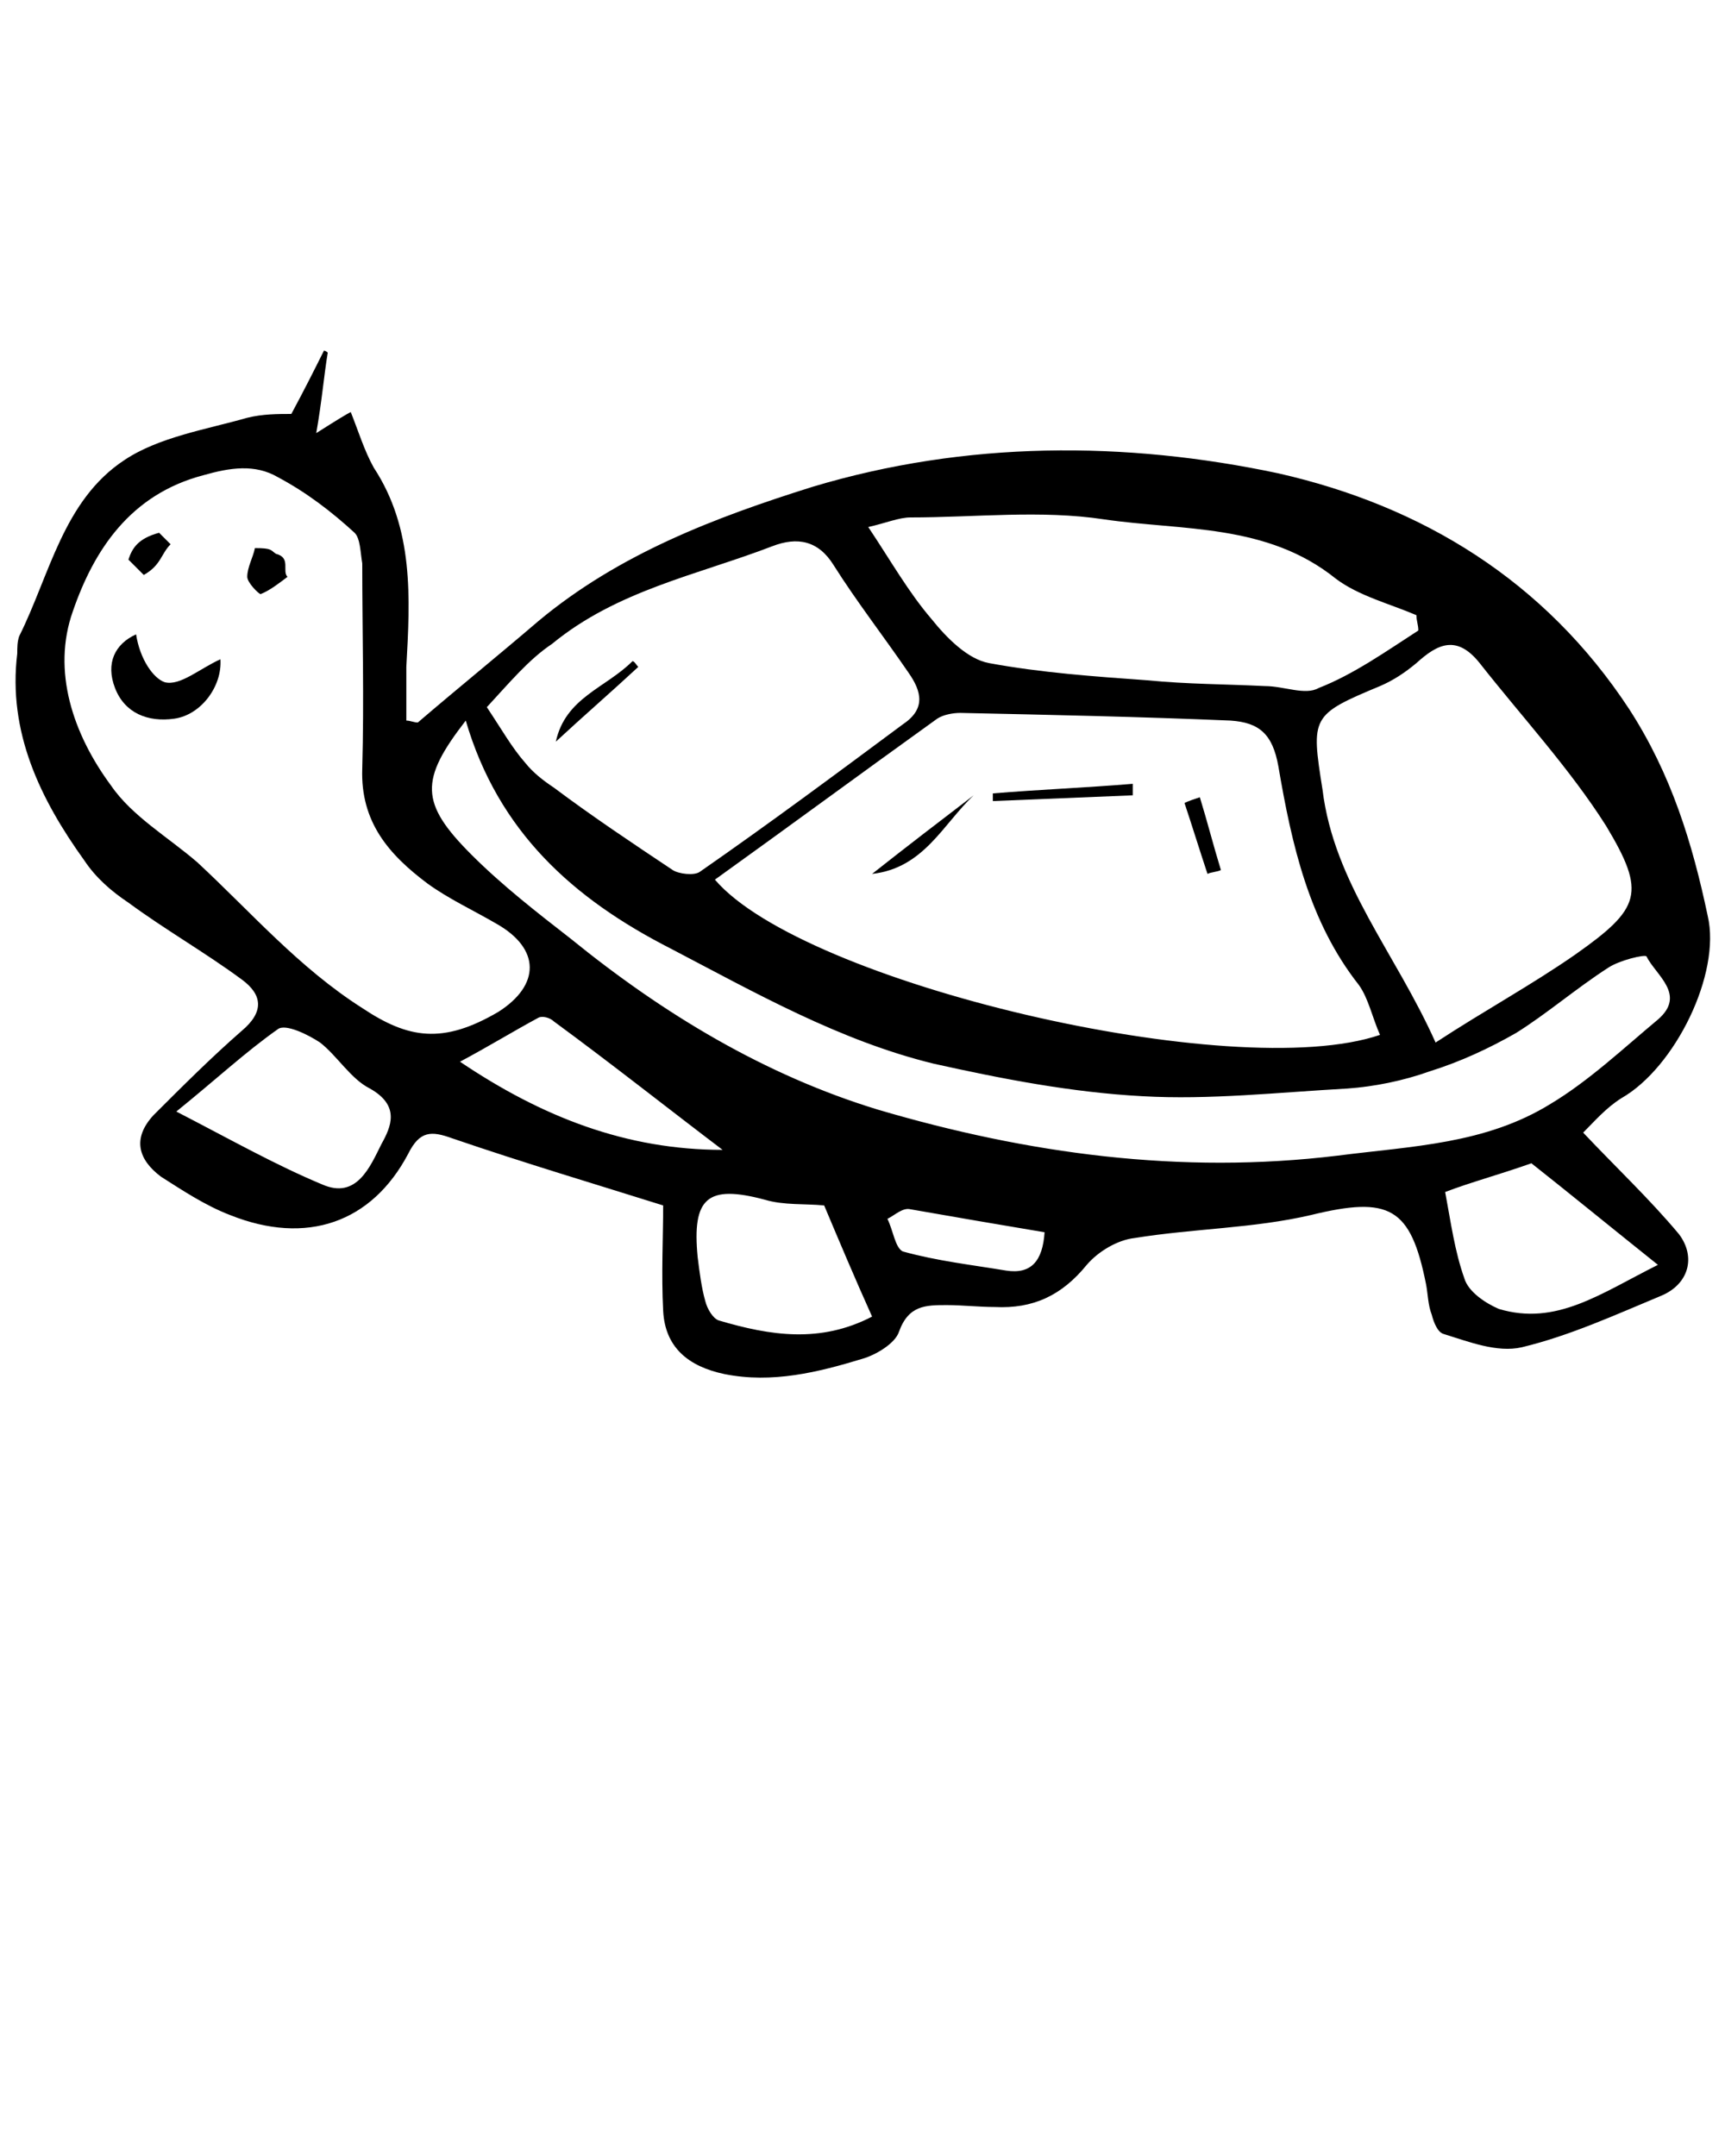 <svg xmlns="http://www.w3.org/2000/svg" xmlns:xlink="http://www.w3.org/1999/xlink" version="1.1" x="0px" y="0px" viewBox="0 0 90 112.5" style="enable-background:new 0 0 90 90;" xml:space="preserve"><path d="M15.2,21.6c0.7-1.3,1.2-2.3,1.7-3.3c0.1,0,0.2,0.1,0.2,0.1c-0.2,1.2-0.3,2.5-0.6,4.2c1.1-0.7,1.6-1,1.8-1.1  c0.4,1,0.7,2,1.2,2.9c2.1,3.2,1.9,6.8,1.7,10.4c0,0.9,0,1.9,0,2.8c0.2,0,0.4,0.1,0.6,0.1c2.1-1.8,4.2-3.5,6.3-5.3  c4.2-3.5,9.2-5.4,14.3-7c8-2.4,16.3-2.4,24.3-0.7C74.2,26.4,80.6,30.3,85,37c2.2,3.4,3.3,7,4.1,10.8c0.7,3-1.7,7.9-4.5,9.5  c-0.8,0.5-1.4,1.2-2,1.8c1.7,1.8,3.5,3.5,5,5.3c0.9,1.2,0.5,2.6-0.9,3.2c-2.4,1-4.8,2.1-7.3,2.7c-1.3,0.3-2.8-0.3-4.1-0.7  c-0.3-0.1-0.5-0.6-0.6-1c-0.2-0.5-0.2-1.1-0.3-1.6c-0.8-4-1.9-4.6-6-3.6c-3,0.7-6.1,0.7-9.2,1.2c-0.9,0.1-1.9,0.7-2.5,1.4  c-1.3,1.6-2.8,2.3-4.8,2.2c-0.8,0-1.7-0.1-2.5-0.1c-1.1,0-2,0-2.5,1.4c-0.2,0.6-1.2,1.2-1.9,1.4c-2.3,0.7-4.7,1.3-7.2,0.8  c-1.9-0.4-3.1-1.4-3.2-3.3c-0.1-1.9,0-3.9,0-5.5c-3.5-1.1-7.2-2.2-11-3.5c-1.1-0.4-1.7-0.4-2.3,0.8C19.4,63.8,16,65,12,63.4  c-1.3-0.5-2.5-1.3-3.6-2c-1.2-0.9-1.5-2-0.4-3.2c1.5-1.5,3-3,4.6-4.4c1.2-1,1.1-1.9,0-2.7c-1.9-1.4-4-2.6-5.9-4  c-0.9-0.6-1.7-1.3-2.3-2.2c-2.3-3.2-4-6.7-3.5-10.8c0-0.3,0-0.6,0.1-0.9C2.6,30,3.3,26.1,6.5,24c1.8-1.2,4.3-1.6,6.4-2.2  C13.7,21.6,14.5,21.6,15.2,21.6z M72,54c-0.4-0.9-0.6-1.9-1.1-2.6c-2.6-3.3-3.5-7.3-4.2-11.4c-0.3-1.7-1-2.3-2.5-2.4  c-4.7-0.2-9.4-0.3-14.1-0.4c-0.4,0-0.9,0.1-1.2,0.3c-3.9,2.8-7.7,5.6-11.6,8.4C41.9,51.3,64.4,56.6,72,54z M18.9,29.4  c-0.1-0.6-0.1-1.3-0.4-1.6c-1.2-1.1-2.5-2.1-4-2.9c-1.2-0.7-2.5-0.5-3.9-0.1c-3.8,1-5.7,3.9-6.8,7.1c-1.1,3.1,0,6.4,2,9.1  c1.1,1.6,3,2.7,4.5,4c2.8,2.6,5.3,5.5,8.6,7.6c2.4,1.6,4.2,1.9,7.1,0.2c2.2-1.4,2.2-3.3-0.1-4.6c-1.2-0.7-2.5-1.3-3.6-2.1  c-2-1.5-3.5-3.2-3.4-6C19,36.5,18.9,32.9,18.9,29.4z M25.4,36.9c0.8,1.2,1.3,2.1,2,2.9c0.4,0.5,0.9,0.9,1.5,1.3  c2,1.5,4.1,2.9,6.2,4.3c0.3,0.2,1.1,0.3,1.4,0.1c3.6-2.5,7.1-5.1,10.6-7.7c1.2-0.8,1-1.7,0.3-2.7c-1.3-1.9-2.7-3.7-3.9-5.6  c-0.8-1.3-1.9-1.5-3.2-1c-3.9,1.5-8.1,2.3-11.5,5.1C27.6,34.4,26.6,35.6,25.4,36.9z M24.3,37.6c-2.4,3.1-2.4,4.3,0.3,7  c1.6,1.6,3.4,3,5.2,4.4c4.8,3.9,10.1,7.1,16,8.9c7.8,2.3,15.8,3.4,24,2.4c3.9-0.5,7.7-0.6,11.1-2.7c2-1.2,3.8-2.9,5.6-4.4  c1.5-1.3-0.1-2.3-0.6-3.3c-0.1-0.1-1.4,0.2-2,0.6c-1.7,1.1-3.2,2.4-4.8,3.4c-1.4,0.8-2.9,1.5-4.5,2c-1.4,0.5-2.9,0.8-4.3,0.9  c-3.6,0.2-7.2,0.6-10.7,0.4c-3.7-0.2-7.3-0.9-10.9-1.7c-4.9-1.2-9.3-3.7-13.7-6C29.9,46.9,26,43.4,24.3,37.6z M74.9,54.4  c2.6-1.7,5-3,7.3-4.6c3.4-2.4,3.7-3.2,1.6-6.7c-1.9-3-4.4-5.7-6.6-8.5c-1.2-1.5-2.2-1-3.3,0c-0.6,0.5-1.2,0.9-1.9,1.2  c-3.6,1.5-3.6,1.6-3,5.4C69.6,46.1,72.8,49.7,74.9,54.4z M74,32.9c0-0.3-0.1-0.5-0.1-0.8c-1.4-0.6-3-1-4.2-1.9  c-3.6-2.9-8-2.5-12.1-3.1c-3.3-0.5-6.7-0.1-10.1-0.1c-0.6,0-1.3,0.3-2.2,0.5c1.2,1.8,2.1,3.4,3.3,4.8c0.8,1,1.9,2.1,3,2.3  c2.7,0.5,5.5,0.7,8.3,0.9c2,0.2,4.1,0.2,6.1,0.3c1,0,2.1,0.5,2.8,0.1C70.6,35.2,72.3,34,74,32.9z M86.5,66c-2.5-2-4.7-3.8-6.6-5.3  c-1.7,0.6-3.2,1-4.5,1.5c0.3,1.6,0.5,3.1,1,4.5c0.2,0.7,1.1,1.3,1.8,1.6C81.2,69.2,83.5,67.5,86.5,66z M43,62.9  c-1-0.1-2.1,0-3.1-0.3c-3-0.8-3.8-0.1-3.5,3c0.1,0.8,0.2,1.6,0.4,2.3c0.1,0.4,0.4,0.9,0.7,1c2.7,0.8,5.3,1.2,8-0.2  C44.6,66.7,43.8,64.8,43,62.9z M9.2,58c2.9,1.5,5.2,2.8,7.6,3.8c1.8,0.8,2.5-0.9,3.1-2.1c0.5-0.9,1-2-0.6-2.9  c-1-0.5-1.7-1.7-2.6-2.4c-0.6-0.4-1.8-1-2.2-0.7C12.8,54.9,11.3,56.3,9.2,58z M37.7,60c-2.9-2.2-5.8-4.5-8.8-6.7  c-0.2-0.2-0.6-0.3-0.8-0.2c-1.3,0.7-2.6,1.5-4.1,2.3C28.3,58.3,32.7,60,37.7,60z M54.5,64.3c-2.4-0.4-4.7-0.8-7-1.2  c-0.4-0.1-0.8,0.3-1.2,0.5c0.3,0.6,0.4,1.5,0.8,1.7c1.8,0.5,3.6,0.7,5.4,1C53.8,66.5,54.4,65.8,54.5,64.3z"/><path d="M51.8,41.4c2.4-0.2,4.9-0.3,7.3-0.5c0,0.2,0,0.4,0,0.6c-2.4,0.1-4.9,0.2-7.3,0.3C51.8,41.7,51.8,41.6,51.8,41.4z"/><path d="M45.5,45.6c1.9-1.5,3.6-2.8,5.3-4.1C49.2,43,48.2,45.3,45.5,45.6z"/><path d="M62.6,41.6c0.4,1.3,0.7,2.5,1.1,3.8c-0.2,0.1-0.5,0.1-0.7,0.2c-0.4-1.2-0.8-2.5-1.2-3.7C62,41.8,62.3,41.7,62.6,41.6z"/><path d="M11.5,34.4c0.1,1.4-1,2.9-2.4,3.1c-1.4,0.2-2.6-0.3-3.1-1.6s0-2.3,1.1-2.8c0.2,1.3,0.9,2.3,1.5,2.5  C9.4,35.8,10.4,34.9,11.5,34.4z"/><path d="M8.9,28.4c-0.5,0.5-0.5,1.1-1.4,1.6c-0.3-0.3-0.5-0.5-0.8-0.8c0.2-0.6,0.5-1.1,1.6-1.4C8.5,28,8.7,28.2,8.9,28.4z"/><path d="M14.4,28.9c0.8,0.2,0.3,0.9,0.6,1.2c-0.4,0.3-0.9,0.7-1.4,0.9c-0.1,0-0.7-0.6-0.7-0.9c0-0.5,0.3-1,0.4-1.5  C14.2,28.6,14.1,28.7,14.4,28.9z"/><path d="M33.3,34.8c-1.4,1.3-2.9,2.6-4.3,3.9c0.5-2.3,2.6-2.8,4-4.2C33.1,34.5,33.2,34.7,33.3,34.8z"/></svg>
